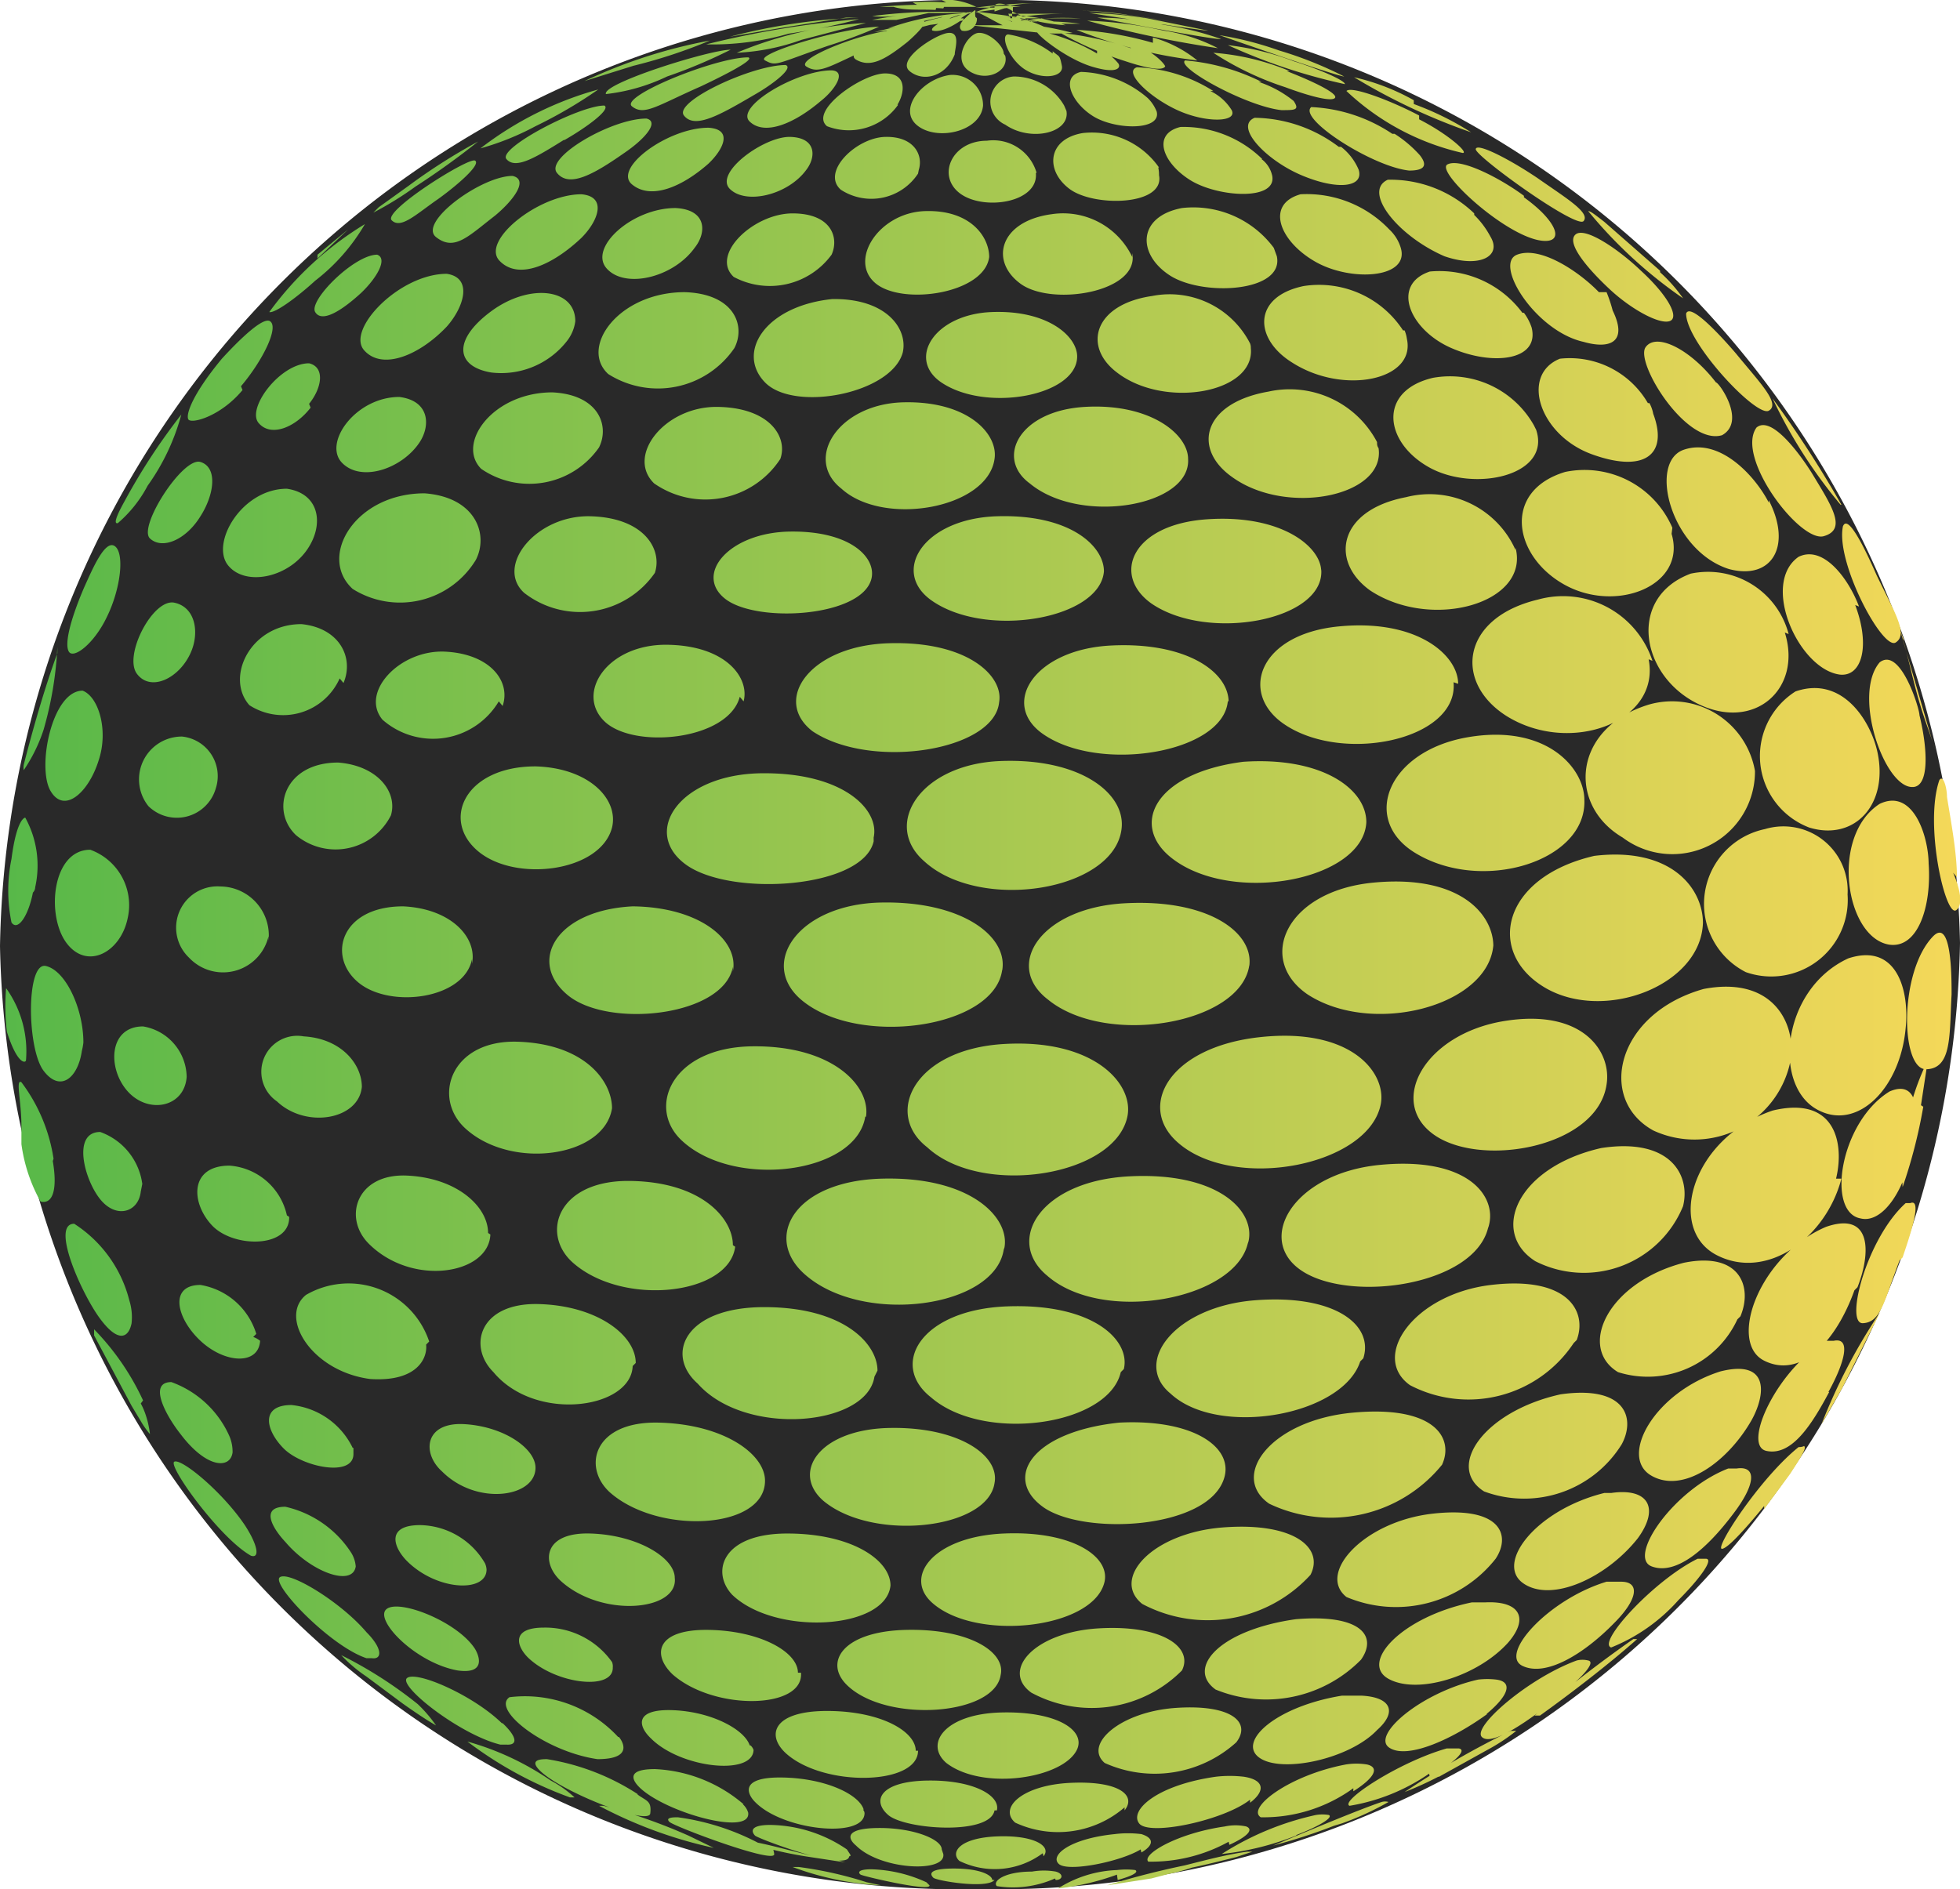<svg xmlns="http://www.w3.org/2000/svg" viewBox="0 0 25.62 24.7"><defs><linearGradient id="a" x1="-541.69" x2="-511.72" y1="1330.56" y2="1330.56" gradientTransform="matrix(1 0 0 -1 539.06 1342.91)" gradientUnits="userSpaceOnUse"><stop offset="0" stop-color="#47b547"/><stop offset="1" stop-color="#ffda5a"/></linearGradient></defs><path fill="#292929" d="M12.83 24.7a12.59 12.59 0 0 0 12.79-12.37A12.59 12.59 0 0 0 12.79 0 12.59 12.59 0 0 0 0 12.37 12.58 12.58 0 0 0 12.83 24.7Z"/><path fill="url(#a)" d="M5.43 2.44a4.4 4.4 0 0 1-.55.34s0 0 .07-.07l.39-.28a7.68 7.68 0 0 1 .91-.58 10.15 10.15 0 0 1-.82.59Zm.3.16c.25-.18.56-.45.48-.5s-1.21.66-1.09.78.32-.08.61-.28Zm.74.22c.23-.19.45-.47.23-.52-.41 0-1.24.61-1 .8s.42-.01.77-.28Zm6.46.54c0-.26-.24-.62-.84-.6s-1 .64-.65.94 1.43.14 1.49-.34Zm1.87 0a1 1 0 0 0-1.05-.56c-.68.09-.82.61-.41.91s1.56.11 1.46-.4Zm1.85-.12a1.31 1.31 0 0 0-1.2-.52c-.58.11-.59.6-.16.88s1.5.22 1.4-.25ZM18.16 3A1.49 1.49 0 0 0 17 2.54c-.46.13-.28.61.19.88s1.24.22 1.12-.18a.54.54 0 0 0-.15-.24Zm1.11-.21a1.58 1.58 0 0 0-1.13-.44c-.33.15.12.73.74 1 .46.16.76 0 .6-.26a1.14 1.14 0 0 0-.21-.28Zm.65-.23c-.31-.23-.83-.5-1-.41s.82 1 1.28 1c.19 0 .17-.16-.05-.38a1.9 1.9 0 0 0-.23-.19ZM7.6 3.11c.22-.22.34-.54 0-.57-.56 0-1.32.61-1.07.87s.7.05 1.07-.3Zm1.48.13c.16-.2.16-.5-.25-.52-.57 0-1.14.52-.9.79s.87.12 1.15-.27Zm1.79.09c.1-.22 0-.54-.51-.54s-1.08.54-.77.83a1 1 0 0 0 1.28-.29Zm9.23-1c-.37-.25-.8-.47-.81-.38s1.32 1.05 1.41.94-.23-.3-.6-.56Zm-15.95 1 .4-.33-.4.38Zm-1 1.72c.28-.33.5-.77.38-.85s-.61.47-.63.49c-.38.46-.47.72-.44.79s.42-.03.71-.38Zm.89.23c.17-.21.21-.48 0-.53-.38 0-.82.59-.66.78s.48.06.68-.2ZM13 6c.05-.32-.34-.76-1.19-.74S10.5 6 11 6.39c.55.5 1.91.26 2-.39Zm2.53 0c0-.32-.49-.73-1.35-.68s-1.17.67-.72 1c.66.55 2.11.3 2.07-.32ZM18 5.78a1.29 1.29 0 0 0-1.42-.66c-.86.15-1 .75-.47 1.12.71.51 2 .25 1.91-.38-.02-.03-.02-.05-.02-.08Zm2.05-.22a1.26 1.26 0 0 0-1.32-.62c-.72.17-.64.84-.05 1.17s1.6.11 1.4-.49Zm1.49-.29a1.18 1.18 0 0 0-1.15-.58c-.52.21-.27 1 .42 1.25s1 0 .8-.53a.46.46 0 0 0-.05-.14Zm.89-.27c-.33-.43-.78-.66-.92-.46s.53 1.29 1 1.15c.32-.18-.04-.69-.08-.69Zm-16.95.79c.15-.22.14-.55-.26-.6-.57 0-1 .6-.75.86s.78.08 1.01-.26Zm2.35.06c.14-.28 0-.69-.61-.72-.78 0-1.26.67-.93 1a1.11 1.11 0 0 0 1.54-.28ZM10.2 6c.1-.28-.13-.67-.82-.68s-1.2.64-.83 1A1.17 1.17 0 0 0 10.2 6Zm12.49-1.38c-.06-.07-.59-.69-.65-.52 0 .38.92 1.36 1.08 1.27S23 5 22.69 4.62ZM1.4 8.06c.18-.37.23-.83.1-.92s-.3.32-.4.54c-.18.42-.26.74-.2.84s.33-.1.5-.46Zm1.09.48c.12-.26.07-.6-.21-.66s-.67.69-.49.93.55.06.7-.27Zm10.57.64c.06-.34-.41-.8-1.44-.77s-1.53.74-1 1.15c.76.51 2.38.26 2.44-.38Zm3 0c0-.4-.56-.79-1.54-.74s-1.44.74-.91 1.14c.73.54 2.39.27 2.44-.42Zm3-.24c0-.37-.53-.85-1.56-.75s-1.3.85-.74 1.26c.76.55 2.31.23 2.24-.53Zm2.54-.3a1.23 1.23 0 0 0-1.5-.8c-1 .24-1.1 1.08-.41 1.52.83.52 2.02.08 1.86-.74Zm1.78-.35a1.09 1.09 0 0 0-1.28-.79c-.83.31-.66 1.33.09 1.7s1.37-.2 1.14-.93Zm.92-.36c-.13-.35-.46-.81-.79-.65-.5.35 0 1.47.54 1.54.29.03.4-.38.2-.91Zm-19.81 1c.14-.33-.05-.72-.55-.77-.67 0-1 .7-.68 1.06a.81.81 0 0 0 1.18-.35Zm2.08.3c.11-.32-.16-.68-.75-.71s-1.12.53-.82.89a1 1 0 0 0 1.52-.24Zm3.15-.06c.08-.3-.22-.73-1-.74s-1.2.63-.82 1 1.62.25 1.77-.32Zm14.81-1.65c-.36-.82-.42-.68-.44-.64-.1.47.52 1.63.69 1.52s-.02-.4-.25-.88ZM7 1.65a6 6 0 0 0 .82-.48 4.46 4.46 0 0 0-1.54.77A3.53 3.53 0 0 0 7 1.65Zm.38.18c.28-.16.61-.4.52-.45-.33 0-1.4.56-1.28.7s.38-.02.75-.25Zm6.17.43a.59.59 0 0 0-.65-.42c-.46 0-.66.46-.35.69s1.03.12.99-.27Zm1.6-.07a1.07 1.07 0 0 0-1-.45c-.46.08-.49.49-.17.73s1.25.22 1.17-.18a.42.42 0 0 0-.01-.1Zm1.35-.11a1.47 1.47 0 0 0-1.07-.42c-.37.09-.24.46.12.69s1.14.28 1.08-.05a.37.37 0 0 0-.14-.22Zm1-.16a1.86 1.86 0 0 0-1.1-.38c-.27.11.14.55.61.75s.82.16.75-.07a.74.74 0 0 0-.23-.3Zm.7-.17a2.07 2.07 0 0 0-1.06-.35c-.18.15.8.78 1.28.83.19 0 .25-.06.14-.2a1.58 1.58 0 0 0-.33-.28ZM8.16 2c.28-.19.46-.41.29-.45-.46 0-1.33.51-1.17.71s.48.02.88-.26Zm1.1.14c.19-.18.33-.45 0-.47-.53 0-1.25.53-1 .74s.66.03 1-.27Zm1.28.08c.13-.17.13-.42-.21-.43s-1 .47-.79.68.76.08 1-.25Zm1.47 0c.06-.19-.06-.44-.44-.43s-.84.46-.58.69A.73.73 0 0 0 12 2.27Zm6.54-.71c-.38-.2-.89-.39-.95-.32a3.26 3.26 0 0 0 1.52.81c.08 0-.18-.24-.57-.44Zm-.07-.2a2.9 2.9 0 0 0-.78-.3 8 8 0 0 0 1.53.72 3.86 3.86 0 0 0-.75-.37ZM4.12 3.67a2.56 2.56 0 0 0 .65-.74 4.3 4.3 0 0 0-1.25 1.15c.07.02.36-.19.6-.41Zm.6.16c.21-.2.35-.45.21-.5-.3 0-.9.6-.81.75s.36-.03.6-.25Zm9.36.83c0-.26-.38-.61-1.12-.58s-1.1.6-.67.91c.58.41 1.79.19 1.79-.33Zm2.26-.17a1.18 1.18 0 0 0-1.28-.62c-.76.11-.91.66-.46 1 .62.48 1.81.27 1.75-.32a.15.15 0 0 0-.01-.06Zm2-.17a1.31 1.31 0 0 0-1.3-.58c-.67.14-.65.69-.15 1 .67.43 1.62.23 1.5-.31a.43.43 0 0 0-.03-.11Zm1.56-.23a1.35 1.35 0 0 0-1.21-.54c-.51.17-.27.76.28 1s1.16.16 1.05-.27a.68.68 0 0 0-.1-.19Zm1-.27c-.25-.26-.76-.61-1.07-.49s.24 1 .87 1.14c.35.1.58 0 .38-.41a1.88 1.88 0 0 0-.08-.24Zm-15.06.45c.23-.26.34-.64 0-.69-.62 0-1.32.73-1.08 1s.73.06 1.08-.31Zm1.57.19a.53.53 0 0 0 .11-.26c0-.43-.6-.5-1.1-.13s-.47.72 0 .8a1.09 1.09 0 0 0 .99-.41Zm2.19.09c.15-.29 0-.71-.65-.73-.86 0-1.38.72-1 1.07a1.21 1.21 0 0 0 1.65-.34Zm2.2.06c.07-.3-.2-.71-.92-.7C10 4 9.62 4.61 10 5s1.65.15 1.8-.39Zm9.65-1.07c-.28-.27-.74-.59-.86-.47s.19.47.46.72.63.45.77.41-.01-.33-.37-.66Zm.25 0-.73-.64c-.13-.1-.18-.14-.21-.14A6 6 0 0 0 22 3.9a2 2 0 0 0-.3-.34ZM1.93 6.35a2.88 2.88 0 0 0 .44-.93 8.09 8.09 0 0 0-.74 1.13c-.05.09-.17.31-.09.29a1.67 1.67 0 0 0 .39-.49Zm.69.4c.18-.28.23-.64 0-.71s-.82.85-.66 1 .47.02.66-.29Zm11.81.72c0-.33-.44-.75-1.4-.72s-1.4.73-.84 1.11c.72.49 2.19.23 2.24-.39Zm2.84 0c0-.32-.52-.75-1.5-.68s-1.24.73-.72 1.1c.74.51 2.28.22 2.22-.45Zm2.54-.28a1.23 1.23 0 0 0-1.43-.69c-.89.17-1 .84-.47 1.22.8.53 2.09.17 1.9-.56Zm2.05-.29a1.25 1.25 0 0 0-1.4-.73c-.83.25-.68 1.11 0 1.48s1.59 0 1.39-.67Zm1.26-.33c-.18-.35-.64-.85-1.11-.69s-.17 1.32.59 1.56c.56.15.83-.3.52-.9Zm-19.07.56c.18-.31.11-.68-.3-.74-.59 0-1 .71-.77 1s.83.16 1.07-.26Zm2.17.19c.17-.33 0-.82-.67-.87-.91 0-1.4.83-.94 1.25a1.16 1.16 0 0 0 1.61-.38Zm2.34.17c.1-.3-.13-.72-.84-.74s-1.25.65-.87 1a1.19 1.19 0 0 0 1.71-.26Zm2.83.08c.07-.27-.26-.63-1.06-.62s-1.26.56-.85.88 1.78.24 1.91-.26Zm12.29-1.39c-.17-.27-.53-.75-.72-.59-.28.39.57 1.51.88 1.42s.1-.4-.16-.83Zm.39.42a14.36 14.36 0 0 0-.9-1.39 6.45 6.45 0 0 0 .89 1.39ZM.57 9.54a4.7 4.7 0 0 0 .18-1.08s0 0 0 .08C.58 9 .42 9.57.31 10a.23.23 0 0 0 0 .07 2.1 2.1 0 0 0 .26-.53Zm.72.4c.13-.39 0-.83-.21-.91-.4 0-.6 1-.42 1.31s.5.02.63-.4Zm13.37.9c.06-.46-.53-.93-1.58-.89s-1.55.83-1 1.31c.73.67 2.48.39 2.58-.42Zm3.2-.09c0-.44-.59-.86-1.61-.79-1.17.15-1.49.84-.92 1.27.79.6 2.49.28 2.53-.48Zm2.85-.29c0-.42-.5-1-1.53-.82s-1.39 1.06-.7 1.5c.87.55 2.26.13 2.23-.68Zm2.23-.38a1.1 1.1 0 0 0-1.38-.87c-1 .3-1.08 1.31-.35 1.74a1.08 1.08 0 0 0 1.73-.87Zm1.6-.25c-.09-.41-.46-1-1.07-.79a1 1 0 0 0 .18 1.78c.59.18 1.04-.3.89-.99Zm-21.72.48a.52.52 0 0 0-.44-.68.56.56 0 0 0-.44.91.53.53 0 0 0 .88-.23Zm2.29.35c.09-.3-.17-.65-.69-.69-.71 0-.89.63-.55.95a.81.81 0 0 0 1.24-.26Zm2.89.16c.09-.37-.3-.78-1-.8-.92 0-1.24.7-.75 1.11s1.6.27 1.75-.31Zm3.42.13c.08-.36-.39-.85-1.46-.84s-1.58.76-1 1.19 2.32.32 2.46-.3Zm13.67-1.6c0-.09-.25-.9-.52-.69-.36.42.06 1.64.43 1.63.22 0 .2-.49.09-.94Zm-.21-1-.05-.13c.1.3.16.62.25.93s.15.43.21.65l-.41-1.41ZM8.28.86a6.75 6.75 0 0 0 1-.33 6.68 6.68 0 0 0-1.64.53l.64-.2Zm.44.14a6.7 6.7 0 0 0 .83-.35c-.27 0-1.68.44-1.63.58a2.49 2.49 0 0 0 .8-.23Zm.44.13c.19-.09.73-.35.62-.38-.43 0-1.68.51-1.52.64s.33-.01.9-.26Zm3.69.25a.4.4 0 0 0-.43-.4c-.37.05-.69.45-.43.66s.83.08.86-.26Zm1.06 0a.76.76 0 0 0-.66-.38.33.33 0 0 0-.11.63c.33.23.85.11.8-.18Zm1.09-.1a1.4 1.4 0 0 0-.87-.34c-.27.06-.13.4.16.58s.89.19.83-.06a.5.5 0 0 0-.12-.18Zm.86-.09a2 2 0 0 0-1-.31c-.18.06.16.39.53.56s.79.16.71 0a.66.66 0 0 0-.28-.25Zm.63-.12a2.74 2.74 0 0 0-1-.28c-.12.09.8.6 1.26.65.18 0 .24 0 .16-.12a1.45 1.45 0 0 0-.46-.25Zm.37-.14a3.2 3.2 0 0 0-1-.24 3.93 3.93 0 0 0 .94.45c.35.13.61.19.65.14s-.22-.19-.63-.35Zm-7 .31c.23-.13.52-.35.41-.39-.44 0-1.47.48-1.33.66s.46 0 .92-.27Zm.87.08c.19-.15.34-.39.14-.4-.46 0-1.27.48-1.07.67s.59.02.93-.27Zm1 .05c.09-.14.14-.41-.16-.41s-1 .49-.76.69a.79.79 0 0 0 .93-.28ZM16.91.8a3.62 3.62 0 0 0-.86-.21 7.43 7.43 0 0 0 1.53.51c0-.05-.35-.2-.67-.3Zm-.19-.14a4.4 4.4 0 0 0-.78-.2s1.54.54 1.63.54a5 5 0 0 0-.85-.34ZM14.77.2a4 4 0 0 0-.65-.06h.06a12.57 12.57 0 0 1 1.39.19s-.4-.08-.8-.13Zm-4.53.16.82-.13h.17a7.83 7.83 0 0 0-1.69.25Zm.07.08a8.3 8.3 0 0 0 .92-.19 12.66 12.66 0 0 0-2 .33 3.58 3.58 0 0 0 1.08-.14Zm.17.08.84-.22a5.07 5.07 0 0 0-1.69.39 2.88 2.88 0 0 0 .85-.17Zm2.64.18c0-.1-.19-.28-.33-.27s-.35.35-.12.5.52 0 .47-.2Zm.64 0a1.31 1.31 0 0 0-.58-.25c-.11 0 0 .32.22.46s.51.1.48-.05-.03-.11-.12-.19Zm.58 0a2.49 2.49 0 0 0-.78-.3c-.08 0 .35.36.71.47s.39 0 .34-.05a.64.64 0 0 0-.27-.19Zm.44-.07a4.25 4.25 0 0 0-.92-.2 4.44 4.44 0 0 0 .85.37c.48.16.51.08.52.07s-.13-.2-.45-.31Zm.29-.07a4.46 4.46 0 0 0-1-.17 6.22 6.22 0 0 0 1.58.4 1.6 1.6 0 0 0-.58-.3ZM10.82.6a6.6 6.6 0 0 0 .67-.25C11 .36 9.85.71 10 .79s.13.05.82-.19Zm.48.06a3.15 3.15 0 0 0 .45-.27c-.4 0-1.37.38-1.21.48s.28.01.76-.21Zm.56-.11c.07-.06.3-.27.2-.28-.33 0-1.06.4-.87.51s.38 0 .67-.23Zm.62.16c0-.07.08-.29-.08-.28s-.69.35-.51.5.48.07.59-.22ZM15.21.4a5.38 5.38 0 0 0-1-.13 14.21 14.21 0 0 0 1.71.36 2.28 2.28 0 0 0-.71-.23Zm0-.08a4.45 4.45 0 0 0-.87-.09s1.56.3 1.62.28a4 4 0 0 0-.78-.19ZM15 .24a5.62 5.62 0 0 0-.76-.07s1.52.24 1.55.23L15 .24Zm-2-.15v.06l.22-.07S13 0 13 .09Zm.11 0a.31.31 0 0 1 .13.06s0 0 0-.06a.49.49 0 0 0-.21 0Zm-.64 0h.29a.91.91 0 0 0-.5-.09h.05Zm-.13 0a3.6 3.6 0 0 1 .42 0 3 3 0 0 0-.83-.06c.12.08.26.07.4.08Zm-.1 0a4.69 4.69 0 0 1 .52 0 5.94 5.94 0 0 0-1.08 0c.17.05.32.03.55.04Zm-.06 0h.58a6.83 6.83 0 0 0-1.26 0h.68Zm1 .09h-.46 1.17a4.58 4.58 0 0 0-.68.06Zm-.1-.08h-.33a7 7 0 0 1 .8-.06h.1a2.21 2.21 0 0 0-.57.06Zm-.14 0a1.06 1.06 0 0 0-.19.06l.52-.07h.07a1.37 1.37 0 0 0-.4 0Zm-.8.07h.61a6.89 6.89 0 0 0-1.35.04 1.37 1.37 0 0 0 .3 0Zm0 0h.59a5.48 5.48 0 0 0-1.33.09h.32Zm.06.15.53-.07a5 5 0 0 0-1.3.17Zm.55-.1a.29.29 0 0 1 0-.09.73.73 0 0 0-.18.16c-.05.08 0 .1 0 .11a.16.16 0 0 0 .2-.16Zm.63 0-.15-.07v.14l.06.08c.06 0 .16.06.18 0s.06-.05-.07-.13Zm-.32 0-.31-.07c.15.06.29.16.45.22s.18 0 .17 0-.06-.07-.29-.14Zm.13 0a3.72 3.72 0 0 0-.46-.07 3 3 0 0 1 .44.11 1.73 1.73 0 0 0 .5.1 1.53 1.53 0 0 0-.46-.14Zm.09 0-.53-.07.73.11a2.46 2.46 0 0 0 .45.07A2.4 2.4 0 0 0 13.3.2Zm0 .11h-.6l.93.1a2.4 2.4 0 0 0 .41 0 4.08 4.08 0 0 0-.67-.12Zm-1-.09.43-.07a3.42 3.42 0 0 0-1.1.2s.05 0 .71-.15Zm.13 0a1.88 1.88 0 0 1 .3-.09c-.67.11-.84.21-.84.23s.26-.04.58-.14Zm.15 0a.85.85 0 0 1 .15-.09c-.6.17-.53.25-.52.25s.12.05.41-.16Zm.77 0h-.62c.37 0 .64 0 1.08.07h.33a3.63 3.63 0 0 0-.75-.02Zm0 0h-.59H14.13a4.18 4.18 0 0 0-.79.03Zm.69 0h-1.28 1.27Zm-9.23 21.1c-.33-.39-1-.8-1.13-.72s.65.9 1.13 1.06h.07c.14.02.14-.13-.07-.34Zm8.29.56c.07-.3-.41-.61-1.24-.59s-1.08.43-.76.73c.52.49 1.92.39 2-.14Zm2.37-.06c.15-.3-.25-.6-1.09-.55s-1.28.55-.88.84a1.66 1.66 0 0 0 1.97-.29Zm2.34-.14c.22-.31 0-.6-.85-.53-1 .14-1.44.64-1.05.92a1.74 1.74 0 0 0 1.9-.39Zm1.92-.22c.28-.32.16-.55-.29-.53h-.18c-.92.19-1.47.79-1.09 1s1.16-.03 1.56-.47Zm1.39-.26c.31-.31.34-.54.09-.54H21c-.76.23-1.41.95-1.1 1.1s.81-.16 1.2-.56Zm.84-.3c.27-.27.48-.55.35-.54h-.1c-.57.28-1.32 1.1-1.13 1.16a2.34 2.34 0 0 0 .88-.62Zm-15.73.64c-.23-.36-1-.66-1.16-.52s.38.7.93.8c.35.05.3-.16.23-.28Zm1.79.17a1.07 1.07 0 0 0-.89-.45c-.43 0-.36.24-.21.39.36.35 1.12.44 1.11.13a.15.15 0 0 0-.01-.07Zm2.43.14c0-.27-.49-.55-1.17-.56s-.74.32-.47.58c.54.48 1.72.46 1.68-.02ZM7.2 23.28a3.65 3.65 0 0 0-1.09-.51 5.08 5.08 0 0 0 1.34.73h.06a1.46 1.46 0 0 0-.31-.22Zm5.83.39c.05-.19-.3-.4-.91-.39s-.73.26-.51.45 1.33.27 1.39-.06Zm1.67 0c.16-.2-.08-.39-.71-.36s-.94.33-.72.52a1.33 1.33 0 0 0 1.43-.2Zm1.64-.1c.21-.16.18-.3-.08-.34a1.58 1.58 0 0 0-.37 0c-.77.11-1.13.44-1 .61s1.11-.04 1.45-.31Zm1.35-.15c.27-.17.35-.31.18-.35a.87.87 0 0 0-.28 0c-.74.14-1.3.57-1.11.69a2 2 0 0 0 1.21-.38Zm1-.19c.33-.19.49-.35.38-.37h-.16c-.63.18-1.4.69-1.27.75a2.57 2.57 0 0 0 1.04-.42Zm.12 0 .63-.35a2.49 2.49 0 0 0 .38-.25h-.07a11.49 11.49 0 0 0-1.39.8 4.28 4.28 0 0 0 .44-.2Zm-10.47.23A3.06 3.06 0 0 0 7.15 23c-.06 0-.22 0-.12.12.23.28 1.45.76 1.47.59s-.05-.16-.17-.25Zm1.38.13a1.91 1.91 0 0 0-1.16-.46c-.44 0-.24.2-.2.24.34.33 1.46.64 1.42.33a.24.24 0 0 0-.07-.11Zm1.57.07c-.06-.2-.5-.41-1.06-.42s-.47.21-.36.32c.36.37 1.4.48 1.43.16a.07.07 0 0 0-.02-.06Zm1.68.92c0-.06-.15-.15-.5-.15s-.31.08-.27.12.7.15.8.03Zm.83 0c.09 0 .11-.08 0-.11a.9.9 0 0 0-.31 0c-.37 0-.52.13-.46.19a1.35 1.35 0 0 0 .76-.1Zm.81 0c.18-.05.28-.1.23-.13a1 1 0 0 0-.24 0 1.54 1.54 0 0 0-.77.24 3.27 3.27 0 0 0 .77-.18Zm.67-.08a2.42 2.42 0 0 0 .43-.13h-.13a11 11 0 0 0-1.11.28l.58-.09Zm-4.63-.23c-.33-.07-.66-.18-1-.22a5.15 5.15 0 0 0 .94.23l.46.07a2.45 2.45 0 0 1-.41-.15Zm.68.34a5 5 0 0 0-.89-.2h-.08a3.86 3.86 0 0 0 1.16.24Zm.78 0a1.83 1.83 0 0 0-.72-.17c-.19 0-.17.05-.14.07s.92.23.9.14Zm1.53-.34c.11-.13-.12-.28-.61-.26s-.61.21-.49.32a1.05 1.05 0 0 0 1.09-.1Zm1.28-.05c.17-.1.16-.19 0-.24a1.41 1.41 0 0 0-.35 0c-.59.06-.85.28-.73.39s.81-.03 1.07-.19Zm1.15-.1c.24-.11.32-.2.22-.24a.66.66 0 0 0-.28 0c-.63.09-1.09.37-1 .46a2.09 2.09 0 0 0 1.05-.26Zm.88-.13c.31-.12.48-.23.42-.26a.51.51 0 0 0-.17 0 3.77 3.77 0 0 0-1.23.51 3.67 3.67 0 0 0 .97-.24Zm-1.71.5c.38-.08.49-.1.92-.21l.21-.07h-.07c-.36.05-.71.16-1.07.24Zm2.3-.65a3.78 3.78 0 0 0 .61-.28.16.16 0 0 0-.09 0c-.36.12-1.39.56-1.42.57a7.28 7.28 0 0 0 .8-.26ZM9 24a7.33 7.33 0 0 0-1.11-.39s0 0-.06 0a5.85 5.85 0 0 0 1.5.55s0 0-.33-.16Zm.94.11a3.19 3.19 0 0 0-1.08-.35c-.05 0-.17 0-.11.06s1.39.56 1.37.42-.05-.04-.12-.1Zm1.13.07a1.82 1.82 0 0 0-1-.32c-.29 0-.24.1-.2.14s1.21.48 1.23.27c.04 0 0-.04-.01-.06Zm1.24 0c0-.13-.36-.28-.81-.28s-.43.13-.31.23c.32.32 1.18.36 1.14.11ZM3.2 19.94c-.29-.43-.82-.87-.92-.83s.59 1 1 1.23c.12.04.09-.14-.08-.4Zm11.23.77c.11-.34-.39-.7-1.31-.66s-1.32.57-.93.91c.57.5 2.06.34 2.24-.25Zm2.7-.12c.18-.35-.21-.69-1.14-.62s-1.47.67-1.06 1a1.82 1.82 0 0 0 2.2-.38Zm2.42-.21c.2-.3.08-.69-.82-.59s-1.52.78-1.13 1.09a1.66 1.66 0 0 0 1.95-.5Zm1.86-.27c.29-.4.13-.66-.35-.59h-.09c-.89.22-1.43.92-1.06 1.18s1.09-.07 1.5-.59Zm1.24-.31c.3-.39.32-.64.05-.6h-.11c-.72.28-1.32 1.16-1 1.28s.72-.23 1.06-.68Zm-18.06.5a1.39 1.39 0 0 0-.86-.6c-.34 0-.16.29 0 .46.34.4.88.59.92.32a.4.4 0 0 0-.06-.18Zm1.75.14a1 1 0 0 0-.85-.5c-.43 0-.36.27-.18.46.39.4 1.05.43 1.05.12a.24.24 0 0 0-.02-.08Zm2.48.19c0-.26-.48-.56-1.1-.58s-.65.38-.39.62c.54.49 1.54.39 1.49-.04Zm2.82.1c0-.33-.5-.68-1.35-.68s-1 .5-.72.8c.56.54 2.01.46 2.07-.12Zm11.42-1 .34-.46c.15-.23.2-.32.19-.35s0 0-.08 0c-.51.41-1.11 1.34-1 1.33s.54-.55.55-.56Zm-17.6 2.55a5.55 5.55 0 0 0-1-.64 1.9 1.9 0 0 0 .33.28l.47.35c.31.22.41.27.44.29a1.79 1.79 0 0 0-.24-.28Zm8.62.59c.11-.25-.27-.5-1-.48s-1 .41-.71.66c.48.37 1.54.2 1.71-.18Zm2.08-.09c.2-.26-.06-.5-.79-.45s-1.21.48-.93.72a1.59 1.59 0 0 0 1.72-.27Zm1.84-.16c.27-.24.18-.43-.2-.45h-.26c-.86.14-1.37.6-1.08.81s1.18.02 1.54-.36Zm1.43-.21c.29-.24.35-.42.13-.45a1 1 0 0 0-.24 0c-.75.17-1.4.73-1.16.89s.84-.12 1.28-.44Zm.95-.24c.32-.25.48-.44.38-.46a.31.31 0 0 0-.15 0c-.63.23-1.37.87-1.24 1s.63-.22 1.02-.54Zm-13.82.36c-.38-.37-1.12-.69-1.24-.59s.69.74 1.22.87h.08c.16.01.13-.11-.05-.28Zm1.52.18a1.66 1.66 0 0 0-1.42-.52c-.24.16.46.71 1.15.81.52 0 .29-.28.28-.29Zm1.72.11c-.07-.21-.5-.44-1-.46s-.47.2-.29.37c.39.39 1.33.49 1.34.15a.14.14 0 0 0-.04-.06Zm2.17.07c0-.25-.45-.52-1.16-.52s-.8.32-.53.56c.5.44 1.72.41 1.72-.04Zm8.16-.46c.39-.28.9-.67 1.27-1h-.05a16.18 16.18 0 0 0-1.29 1ZM1.69 17a1.68 1.68 0 0 0-.72-1c-.31 0 .09.9.33 1.23s.38.27.42.07a.74.74 0 0 0-.03-.3Zm13 .9c.09-.37-.39-.86-1.52-.82s-1.55.76-1 1.19c.69.6 2.32.37 2.48-.33Zm3.13-.14c.14-.43-.36-.84-1.41-.76s-1.61.81-1.11 1.22c.62.58 2.25.29 2.48-.42Zm2.79-.24c.14-.37-.11-.84-1.12-.72s-1.58.94-1.06 1.31a1.65 1.65 0 0 0 2.14-.55Zm2.14-.31c.16-.38 0-.85-.74-.7-1 .26-1.39 1.11-.86 1.43a1.29 1.29 0 0 0 1.56-.69Zm1.53-.38c.17-.43.2-1-.41-.79-.87.37-1.29 1.51-.81 1.75s.94-.25 1.18-.92Zm-20.93.61a.92.92 0 0 0-.73-.64c-.41 0-.32.43 0 .73s.76.32.78 0a.31.31 0 0 0-.09-.05Zm2.26.1A1.11 1.11 0 0 0 4 16.93c-.36.29.07 1 .84 1.1.62.04.75-.28.73-.45Zm2.7.28c0-.36-.5-.75-1.27-.77s-.93.55-.59.89c.55.66 1.8.48 1.82-.08Zm3.16.1c0-.35-.44-.83-1.48-.83s-1.3.62-.87 1c.62.7 2.21.56 2.31-.09Zm13.4-1.48c.08-.24.27-.78.1-.71h-.06c-.51.46-.8 1.58-.56 1.57s.28-.3.48-.82Zm-23 1.87a3.32 3.32 0 0 0-.64-.93s0 0 0 .08l.49.92.12.2a1.13 1.13 0 0 0 .12.17s-.02-.22-.12-.4Zm1.13.47a1.32 1.32 0 0 0-.76-.71c-.31 0-.07.44.12.68.34.45.65.46.68.24a.52.52 0 0 0-.04-.21Zm10 .61c.07-.36-.47-.74-1.38-.72s-1.28.58-.86.95c.64.54 2.15.38 2.24-.23Zm3-.06c.13-.4-.39-.78-1.37-.73-1.14.12-1.52.72-1 1.1s2.16.3 2.37-.37Zm2.85-.18c.16-.35-.1-.78-1.17-.68s-1.61.83-1.09 1.19a1.87 1.87 0 0 0 2.26-.51Zm2.35-.27c.18-.34.05-.77-.8-.65-1 .22-1.51.95-1 1.27a1.5 1.5 0 0 0 1.8-.62Zm1.7-.32c.18-.33.23-.79-.41-.63-.86.27-1.33 1.11-.91 1.36s1.01-.18 1.32-.73Zm1-.36c.2-.36.31-.72.07-.67h-.09c-.63.34-1.12 1.37-.79 1.44s.59-.34.82-.77Zm-19.29.73a1 1 0 0 0-.8-.56c-.41 0-.34.33-.1.57s.91.38.91.07v-.08Zm2.39.26c0-.25-.41-.54-.93-.57s-.56.38-.29.62c.45.45 1.22.34 1.22-.05Zm3 .17c0-.35-.54-.74-1.39-.76s-1 .58-.64.91c.63.56 2.03.49 2.03-.15Zm14.08-1.21.5-1a7.56 7.56 0 0 0-.77 1.47Zm-23.38-3a2.21 2.21 0 0 0-.42-1c-.08-.05 0 .25 0 .57V14.96a2.12 2.12 0 0 0 .25.75c.17.04.22-.18.16-.53Zm1.16.33a.84.84 0 0 0-.55-.68c-.37 0-.21.62 0 .88s.5.17.53-.1Zm11.27.83c.07-.39-.44-.93-1.6-.9s-1.56.78-1 1.26c.76.66 2.47.43 2.59-.33Zm3.19-.08c.09-.4-.4-.91-1.56-.85s-1.63.84-1.07 1.3c.72.63 2.44.32 2.62-.42Zm3.14-.2c.11-.39-.27-.91-1.42-.8s-1.65 1-1 1.4 2.22.17 2.41-.57Zm2.54-.26c.1-.4-.16-.9-1.07-.76-1.1.25-1.46 1.1-.86 1.48a1.4 1.4 0 0 0 1.93-.72Zm2-.36c.11-.45 0-1.09-.83-.89-1.06.36-1.39 1.55-.73 1.89s1.43-.23 1.63-1Zm1-.41c.08-.33.12-.91-.3-.73-.65.4-.83 1.58-.38 1.66.28.07.58-.35.68-.93Zm-21.25.89a.83.83 0 0 0-.75-.65c-.52 0-.51.48-.23.78s1.02.3 1.01-.11Zm2.63.23c0-.34-.4-.72-1.06-.75s-.84.55-.5.89c.57.57 1.57.4 1.59-.12Zm3.2.16c0-.35-.41-.83-1.35-.84s-1.17.69-.74 1.07c.66.58 2.04.42 2.12-.21Zm15.53-1.83.09-.59a3.28 3.28 0 0 0-.33 1.66 6.71 6.71 0 0 0 .27-1.05ZM.46 11.6a1.3 1.3 0 0 0-.13-.91s-.11 0-.18.54a2.06 2.06 0 0 0 0 .83c.08.12.22-.08.28-.39a.1.1 0 0 0 .03-.07Zm1.21.4a.77.77 0 0 0-.49-.89c-.5 0-.58.86-.31 1.22s.71.12.8-.33Zm11.43.69c.08-.44-.51-.91-1.58-.89s-1.6.78-1.06 1.26c.73.64 2.54.39 2.64-.38Zm3.23-.06c.06-.44-.54-.88-1.63-.82s-1.59.81-1 1.26c.76.62 2.52.32 2.63-.45Zm3.19-.26c0-.41-.43-.94-1.57-.83s-1.53 1-.86 1.46c.84.55 2.36.16 2.43-.64Zm2.74-.3c0-.46-.42-1-1.42-.88-1.21.28-1.42 1.26-.65 1.72s2.05-.02 2.07-.85Zm1.89-.37a.84.84 0 0 0-1.08-.86 1 1 0 0 0-.25 1.87 1 1 0 0 0 1.33-1.02Zm1.06-.4c0-.36-.2-1-.64-.79-.65.42-.45 1.74.12 1.84.38.06.56-.5.52-1.06Zm-21.7 1a.64.64 0 0 0-.63-.71.54.54 0 0 0-.41.93.61.61 0 0 0 1.04-.28Zm2.66.3c.07-.34-.27-.72-.9-.75-.82 0-1 .66-.58 1s1.38.21 1.48-.31Zm3.41.1c.08-.4-.42-.84-1.31-.85-1 .05-1.38.72-.85 1.16s2.04.28 2.16-.37Zm16-1.23c0-.32-.08-.74-.13-1.05 0-.12-.05-.3-.1-.22-.2.58.08 1.8.22 1.7s-.04-.49-.04-.49ZM.09 13.49c.14.44.25.41.25.37a1.42 1.42 0 0 0-.26-.94 2.8 2.8 0 0 0 .01.57Zm1 .14c0-.44-.23-.94-.49-1S.35 13.71.57 14s.45.09.5-.26a.77.77 0 0 0 .02-.11Zm13.65.95c.07-.42-.45-1-1.62-.93s-1.57.91-1 1.35c.71.66 2.48.38 2.62-.42Zm3.31-.15c.07-.4-.38-1-1.58-.87s-1.62.92-1.06 1.39c.74.63 2.49.29 2.64-.52Zm2.95-.25c.07-.42-.3-1-1.34-.83s-1.53 1.06-.91 1.49 2.13.16 2.25-.66Zm2.41-.34c.06-.48-.25-1.08-1.14-.91-1.14.32-1.4 1.44-.66 1.85a1.28 1.28 0 0 0 1.8-.94Zm1.5-.4c.05-.48-.11-1.12-.75-.91-.89.41-1 1.72-.36 2 .5.23 1.04-.31 1.11-1.09Zm-22.47.64a.68.68 0 0 0-.57-.66c-.45 0-.47.55-.2.85s.74.21.77-.19Zm2.29.13c0-.29-.26-.63-.76-.66a.47.47 0 0 0-.35.85c.38.36 1.07.24 1.11-.19Zm3.27.28c0-.35-.35-.84-1.23-.87s-1.13.74-.68 1.14c.6.54 1.81.37 1.91-.27Zm3.32.11c.06-.39-.42-.93-1.48-.92s-1.39.8-.93 1.23c.68.64 2.28.44 2.4-.31ZM25.51 13c0-.23 0-1-.24-.76-.45.46-.43 1.75-.09 1.74s.3-.46.33-.98Z"/></svg>
